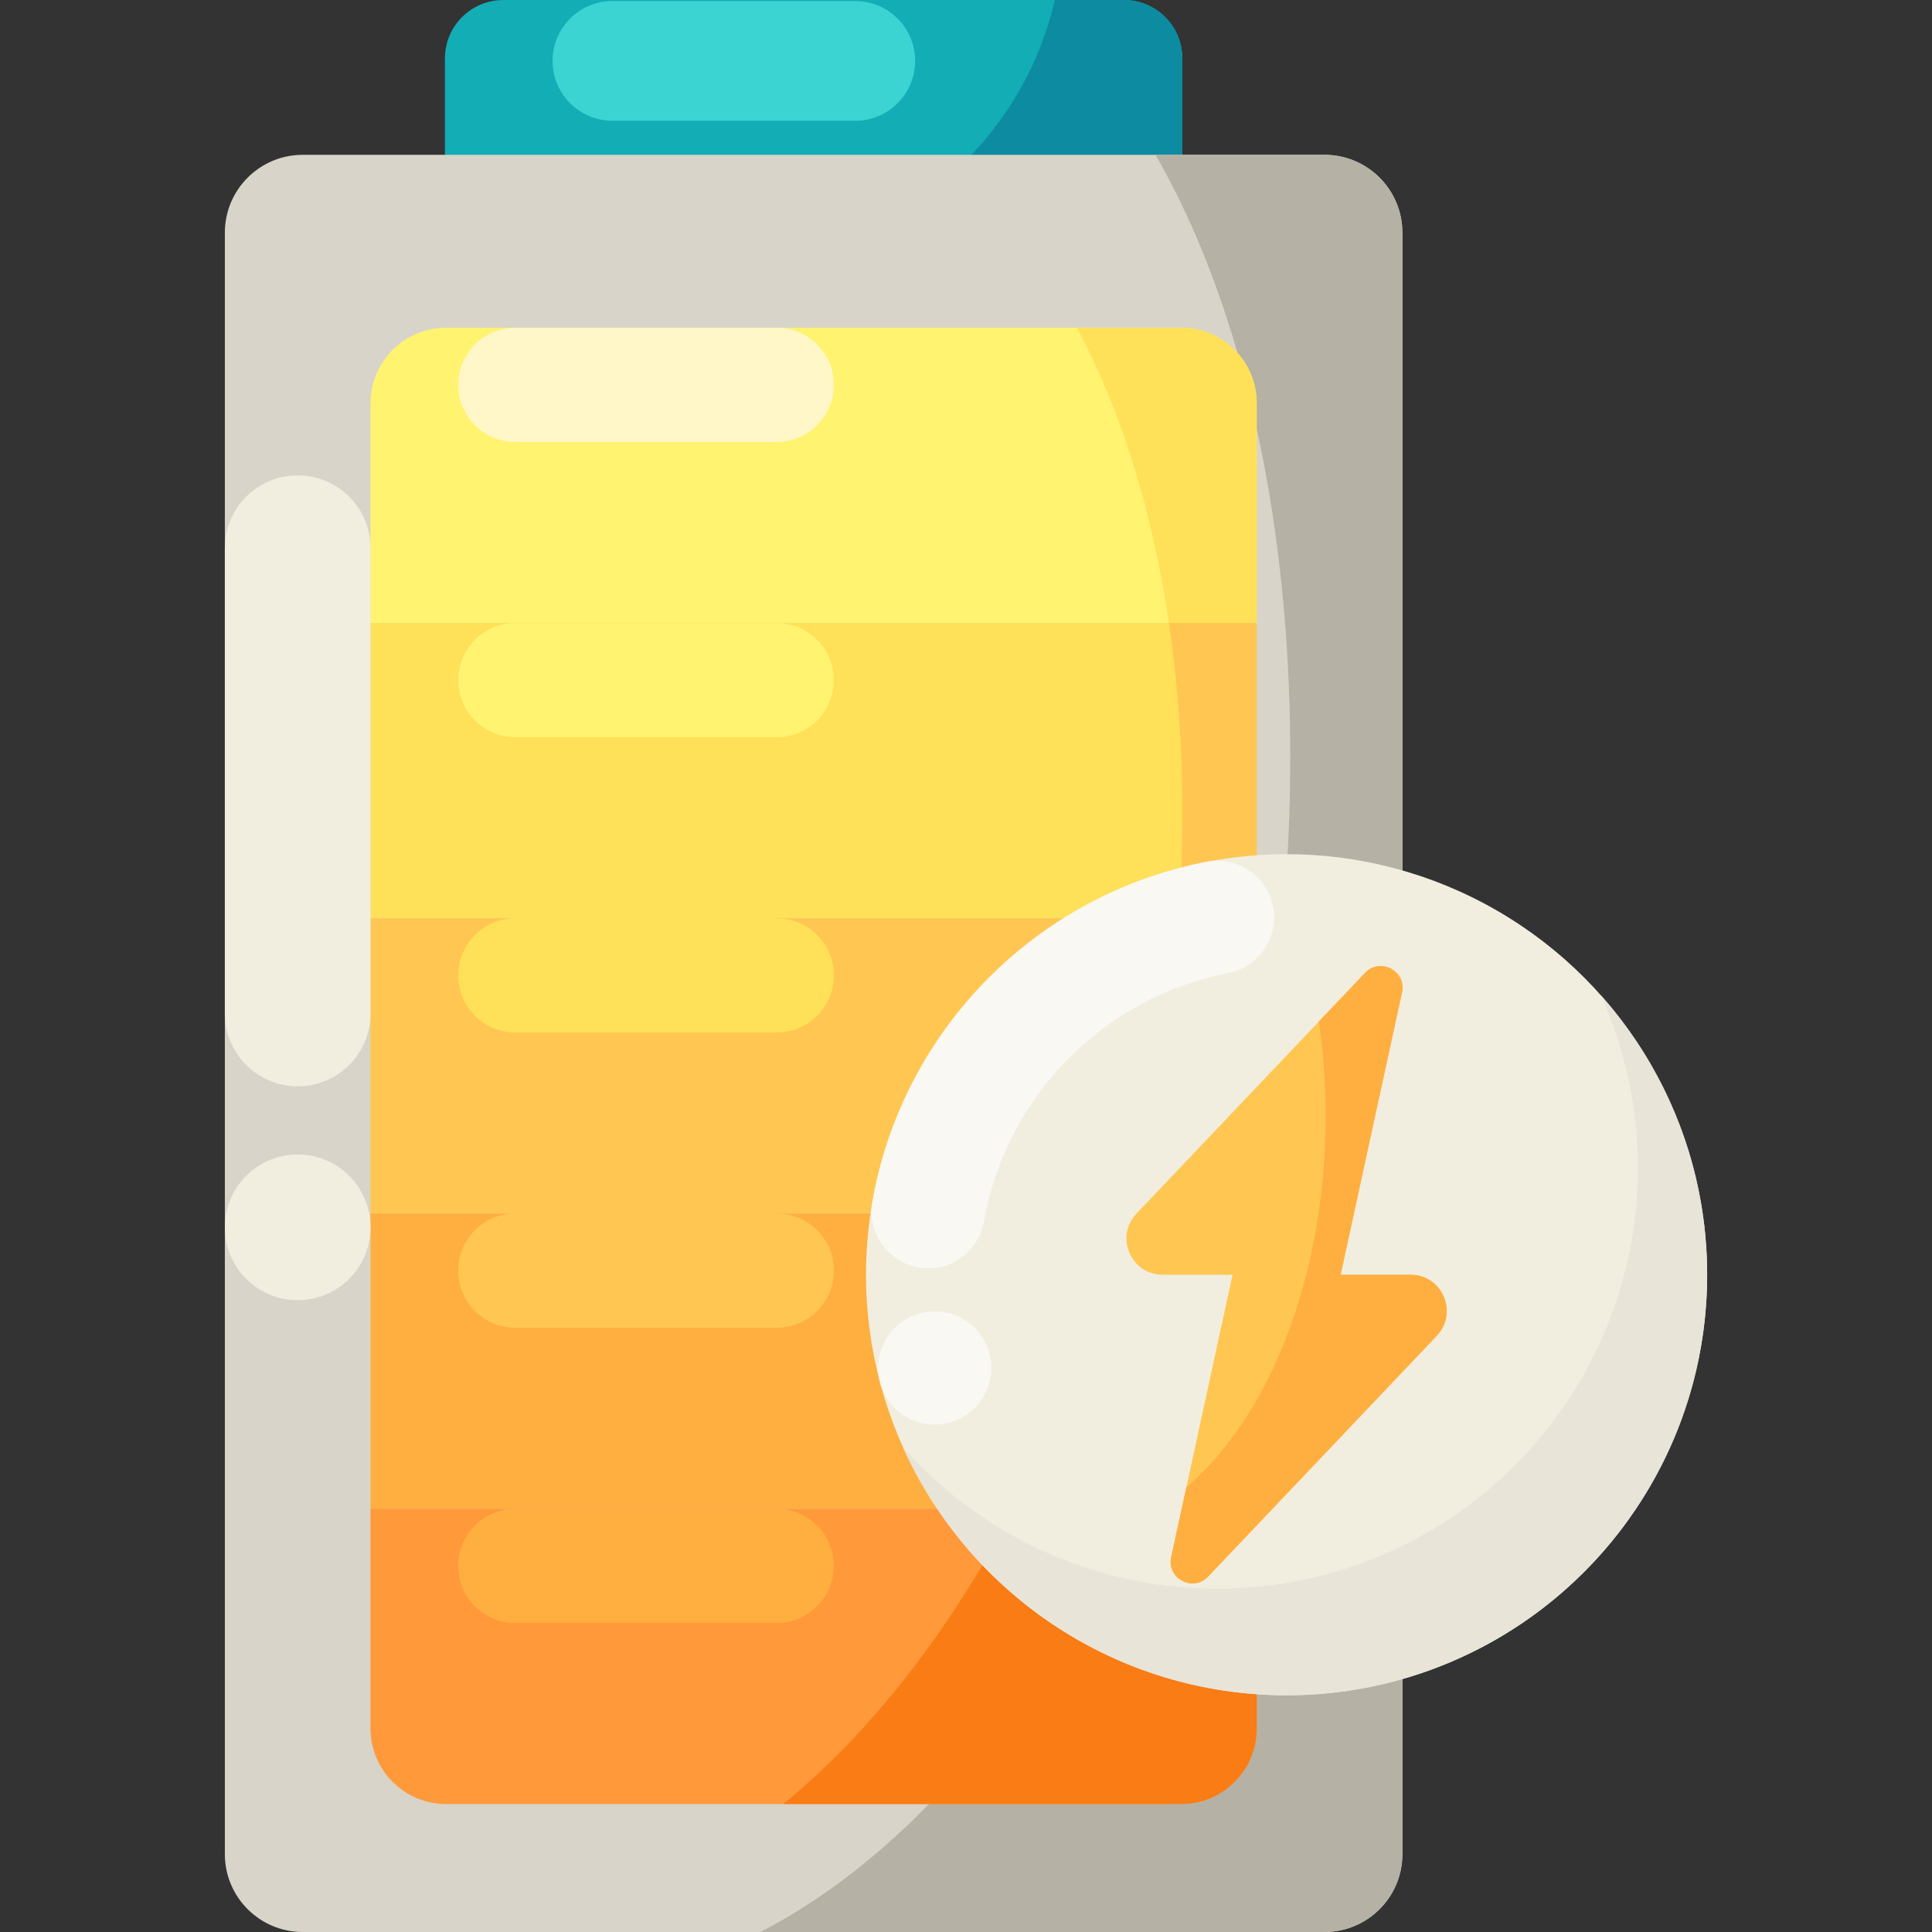 <svg id="Capa_1" enable-background="new 0 0 512 512" height="512" viewBox="0 0 512 512" width="512" xmlns="http://www.w3.org/2000/svg"><rect x="0" y="0" width="512" height="512" fill="#333333" stroke="none"/><g><g><path d="m313.322 66.888h-195.41v-51.414c0-8.546 6.928-15.474 15.474-15.474h164.462c8.546 0 15.474 6.928 15.474 15.474z" fill="#12adb5"/><path d="m313.327 15.47v51.42h-102.67c34.09-6.8 61.11-33.16 68.89-66.89h18.3c8.55 0 15.48 6.93 15.48 15.47z" fill="#0d8ba0"/><path d="m351.014 512h-270.794c-11.395 0-20.632-9.237-20.632-20.632v-429.705c0-11.395 9.237-20.632 20.632-20.632h270.794c11.395 0 20.632 9.237 20.632 20.632v429.705c0 11.395-9.238 20.632-20.632 20.632z" fill="#d8d4c9"/><path d="m371.647 61.66v429.71c0 11.39-9.24 20.63-20.63 20.63h-149.49c61.71-31.89 116.3-118.01 134.43-235.22 14.56-94.18 1.72-181.12-29.73-235.75h44.79c11.39 0 20.63 9.24 20.63 20.63z" fill="#b5b1a4"/></g><g><path d="m333.039 165.104h-234.845v-58.245c0-11.046 8.954-20 20-20h194.845c11.046 0 20 8.954 20 20z" fill="#fff370"/><path d="m333.037 106.86v58.24h-23.27c-4.36-29.78-12.68-56.43-24.37-78.24h27.64c11.05 0 20 8.95 20 20z" fill="#ffe059"/><path d="m98.194 165.104h234.845v78.245h-234.845z" fill="#ffe059"/><path d="m333.037 165.1v78.25h-20.75c2.01-27.55 1.07-53.94-2.52-78.25z" fill="#ffc751"/><path d="m98.194 243.349h234.845v78.245h-234.845z" fill="#ffc751"/><path d="m98.194 321.594h234.845v78.245h-234.845z" fill="#ffaf40"/><path d="m313.039 478.085h-194.845c-11.046 0-20-8.954-20-20v-58.245h234.845v58.245c0 11.045-8.954 20-20 20z" fill="#ff993a"/><path d="m333.037 399.84v58.24c0 11.05-8.95 20-20 20h-105.47c22.86-18.6 43.92-45.46 61.16-78.24z" fill="#f97c15"/></g><g><g><circle cx="340.959" cy="337.818" fill="#f1eee0" r="111.453"/><path d="m373.795 337.818h-18.518l16.271-74.817c1.237-5.688-5.787-9.405-9.795-5.184l-60.586 63.809c-5.8 6.109-1.47 16.192 6.954 16.192h18.518l-16.271 74.817c-1.237 5.688 5.787 9.405 9.795 5.184l60.586-63.809c5.801-6.108 1.47-16.192-6.954-16.192z" fill="#ffc751"/><path d="m380.75 354.01-60.59 63.81c-4 4.22-11.03.5-9.79-5.18l4.02-18.47c21.97-18.82 36.9-55.81 36.9-98.36 0-8.63-.61-17.03-1.78-25.1l12.24-12.89c4.01-4.22 11.04-.51 9.8 5.18l-16.27 74.82h18.52c8.42 0 12.75 10.08 6.95 16.19z" fill="#ffaf40"/><path d="m452.412 337.818c0 61.553-49.898 111.451-111.456 111.451-45.219 0-84.143-26.928-101.623-65.617 20.415 22.92 50.149 37.353 83.26 37.353 61.553 0 111.451-49.898 111.451-111.451 0-16.346-3.516-31.864-9.833-45.845 17.541 19.694 28.201 45.655 28.201 74.109z" fill="#e8e4d8"/></g><g fill="#f9f8f2"><path d="m260.761 323.689c5.825-33.163 31.774-59.477 64.753-65.834 7.05-1.359 12.134-7.546 12.134-14.726 0-9.42-8.58-16.53-17.83-14.753-45.194 8.68-80.678 44.659-88.628 90.108-1.608 9.195 5.457 17.623 14.791 17.623h.002c7.289.001 13.517-5.238 14.778-12.418z"/><circle cx="247.707" cy="362.517" r="15"/></g></g><path d="m78.891 287.885c-10.661 0-19.303-8.642-19.303-19.303v-123.298c0-10.661 8.642-19.303 19.303-19.303 10.661 0 19.303 8.642 19.303 19.303v123.298c0 10.661-8.642 19.303-19.303 19.303z" fill="#f1eee0"/><path d="m242.521 16.142c0 8.763-7.103 15.866-15.866 15.866h-64.355c-8.762 0-15.866-7.103-15.866-15.866 0-8.762 7.103-15.866 15.866-15.866h64.355c8.762 0 15.866 7.103 15.866 15.866z" fill="#3cd3d3"/><circle cx="78.891" cy="325.254" fill="#f1eee0" r="19.303"/><g><path d="m205.843 117.128h-69.274c-8.359 0-15.134-6.776-15.134-15.134 0-8.359 6.776-15.134 15.134-15.134h69.274c8.359 0 15.134 6.776 15.134 15.134 0 8.358-6.776 15.134-15.134 15.134z" fill="#fff7c7"/></g><g><path d="m205.843 195.373h-69.274c-8.359 0-15.134-6.776-15.134-15.134 0-8.359 6.776-15.134 15.134-15.134h69.274c8.359 0 15.134 6.776 15.134 15.134 0 8.358-6.776 15.134-15.134 15.134z" fill="#fff370"/></g><g><path d="m205.843 273.618h-69.274c-8.359 0-15.134-6.776-15.134-15.134 0-8.359 6.776-15.134 15.134-15.134h69.274c8.359 0 15.134 6.776 15.134 15.134 0 8.358-6.776 15.134-15.134 15.134z" fill="#ffe059"/></g><g><path d="m205.843 351.863h-69.274c-8.359 0-15.134-6.776-15.134-15.134 0-8.359 6.776-15.134 15.134-15.134h69.274c8.359 0 15.134 6.776 15.134 15.134 0 8.358-6.776 15.134-15.134 15.134z" fill="#ffc751"/></g><g><path d="m205.843 430.108h-69.274c-8.359 0-15.134-6.776-15.134-15.134 0-8.359 6.776-15.134 15.134-15.134h69.274c8.359 0 15.134 6.776 15.134 15.134 0 8.359-6.776 15.134-15.134 15.134z" fill="#ffaf40"/></g></g></svg>